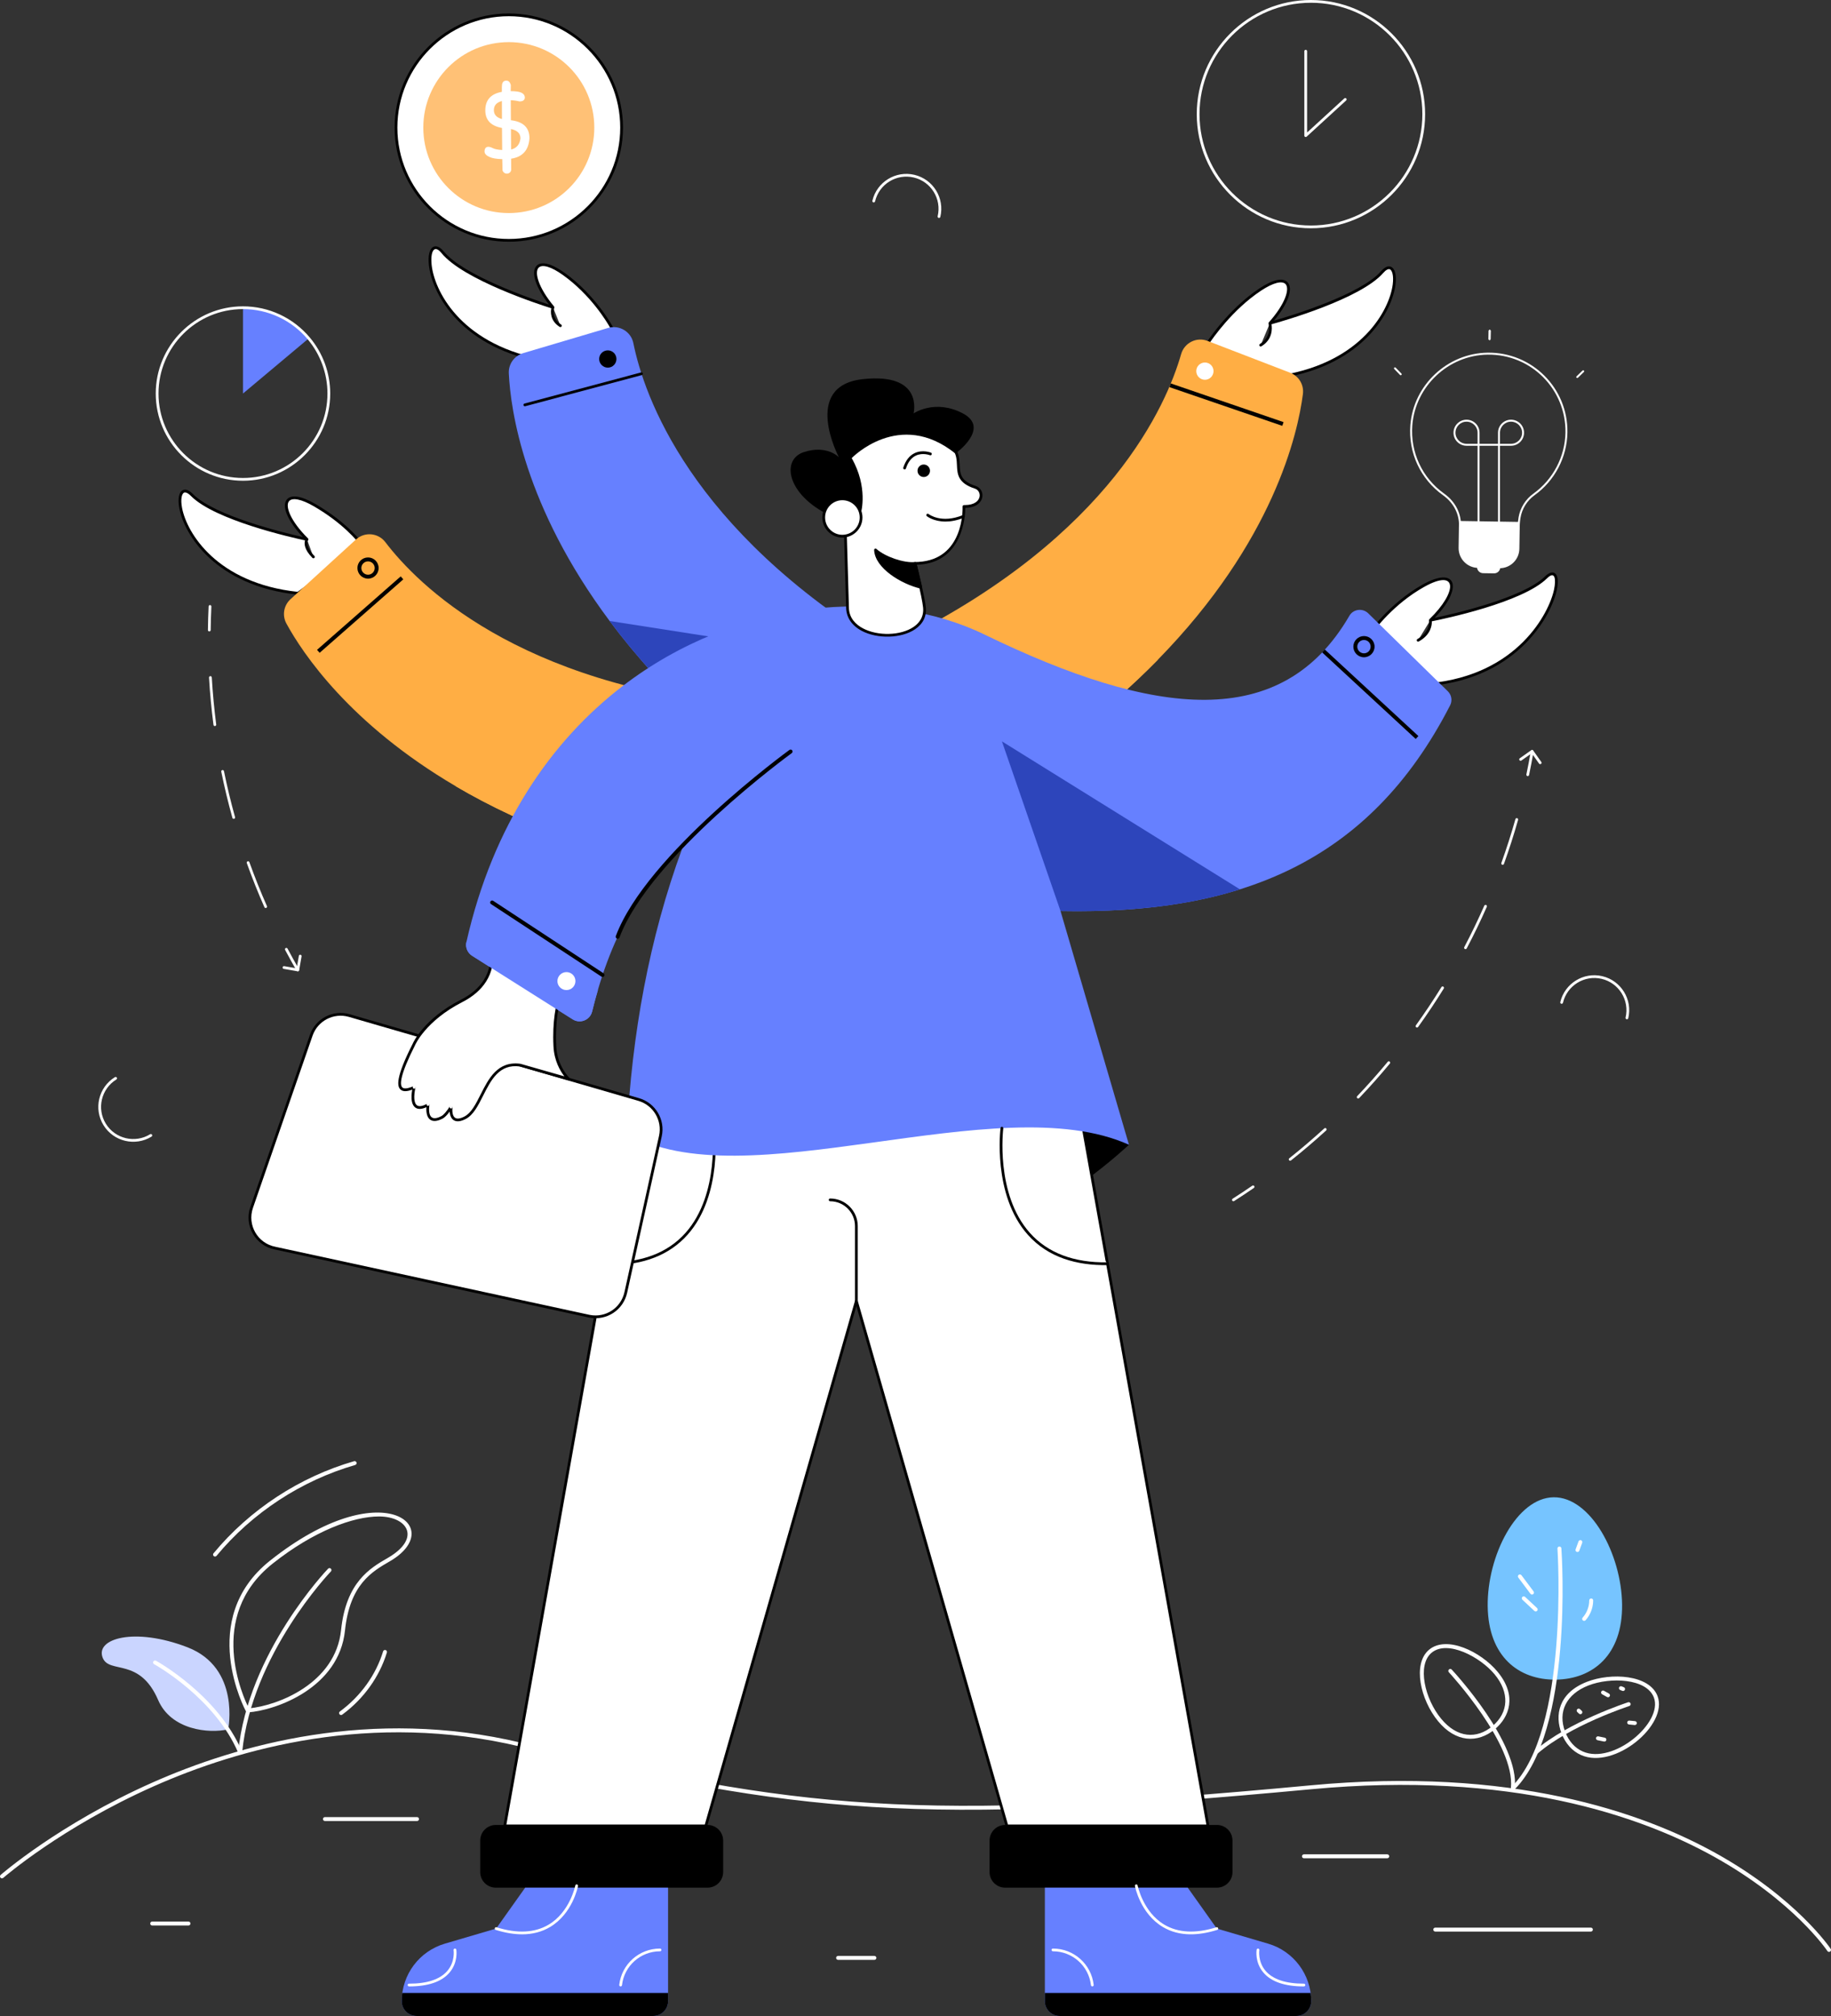<svg width="672" height="740" viewBox="0 0 672 740" fill="none" xmlns="http://www.w3.org/2000/svg">
<rect x="0" y="0" width="672" height="740" fill="#333333" stroke="none"/>
<g clip-path="url(#clip0_642_1704)">
<path d="M671.277 716.475C671.043 716.475 670.812 716.361 670.675 716.15C670.554 715.969 658.334 697.806 629.003 681.495C601.918 666.437 554.293 649.923 481.196 656.772C335.576 670.416 293.675 665.676 191.057 641.139C136.292 628.043 87.605 641.828 56.401 655.695C22.558 670.736 1.406 689.117 1.198 689.301C0.897 689.563 0.442 689.534 0.177 689.234C-0.084 688.935 -0.055 688.479 0.244 688.216C0.456 688.03 21.74 669.524 55.771 654.394C87.186 640.424 136.218 626.541 191.395 639.733C293.825 664.226 335.66 668.957 481.061 655.334C554.589 648.443 602.524 665.098 629.795 680.282C659.397 696.765 671.759 715.169 671.88 715.353C672.1 715.685 672.009 716.134 671.675 716.353C671.552 716.434 671.413 716.471 671.277 716.471V716.475Z" fill="white"/>
<path d="M560.595 284.867C560.321 284.811 560.146 284.542 560.202 284.268C560.782 281.496 561.326 278.638 561.819 275.772C561.934 275.111 562.929 275.285 562.815 275.944C562.321 278.82 561.776 281.69 561.192 284.475C561.132 284.754 560.86 284.922 560.593 284.866L560.595 284.867Z" fill="white"/>
<path d="M473.111 425.877C472.935 425.658 472.973 425.34 473.191 425.166C477.572 421.68 481.894 417.99 486.038 414.199C486.242 414.011 486.564 414.023 486.752 414.23C486.941 414.436 486.928 414.756 486.721 414.944C482.561 418.75 478.221 422.456 473.821 425.956C473.601 426.132 473.283 426.092 473.112 425.875L473.111 425.877ZM498.116 403.088C497.915 402.896 497.906 402.575 498.097 402.374C501.962 398.318 505.736 394.069 509.318 389.748C509.497 389.533 509.816 389.503 510.031 389.681C510.246 389.86 510.275 390.178 510.098 390.393C506.501 394.733 502.71 398.998 498.832 403.071C498.636 403.276 498.316 403.279 498.116 403.088ZM519.758 377.083C519.531 376.92 519.479 376.605 519.643 376.378C522.915 371.824 526.07 367.097 529.021 362.328C529.167 362.089 529.482 362.018 529.716 362.165C529.955 362.311 530.028 362.622 529.881 362.86C526.919 367.649 523.752 372.396 520.464 376.968C520.3 377.195 519.984 377.245 519.758 377.083ZM537.615 348.346C537.369 348.215 537.274 347.91 537.403 347.662C540.018 342.699 542.49 337.581 544.75 332.451C544.864 332.196 545.16 332.079 545.416 332.193C545.673 332.305 545.788 332.604 545.676 332.859C543.406 338.011 540.925 343.15 538.299 348.134C538.169 348.38 537.863 348.476 537.615 348.346ZM551.324 317.41C551.06 317.315 550.924 317.026 551.019 316.763C552.916 311.492 554.651 306.079 556.178 300.676C556.254 300.407 556.524 300.251 556.803 300.326C557.071 300.402 557.228 300.681 557.15 300.951C555.615 306.377 553.873 311.812 551.969 317.105C551.876 317.367 551.587 317.505 551.324 317.41Z" fill="white"/>
<path d="M452.248 440.706C452.097 440.47 452.166 440.159 452.401 440.007C454.811 438.471 457.237 436.863 459.61 435.228C459.841 435.07 460.158 435.129 460.313 435.357C460.471 435.588 460.412 435.903 460.184 436.061C457.801 437.703 455.366 439.317 452.945 440.861C452.706 441.012 452.395 440.94 452.247 440.706H452.248Z" fill="white"/>
<path d="M108.842 356.279C107.408 353.789 105.997 351.233 104.644 348.685C104.515 348.438 104.608 348.132 104.854 348.001C105.1 347.871 105.405 347.963 105.539 348.211C106.885 350.751 108.293 353.297 109.72 355.777C110.051 356.356 109.18 356.861 108.842 356.281V356.279Z" fill="white"/>
<path d="M97.041 333C94.7 327.698 92.526 322.251 90.579 316.813C90.484 316.55 90.622 316.26 90.884 316.168C91.144 316.073 91.435 316.211 91.529 316.474C93.469 321.89 95.633 327.312 97.965 332.592C98.079 332.847 97.962 333.146 97.707 333.258C97.451 333.372 97.151 333.253 97.039 333H97.041ZM85.291 300.206C83.739 294.644 82.363 288.942 81.208 283.263C81.151 282.99 81.329 282.723 81.603 282.668C81.881 282.611 82.143 282.79 82.198 283.062C83.35 288.719 84.718 294.396 86.264 299.934C86.338 300.203 86.181 300.481 85.913 300.557C85.647 300.631 85.365 300.478 85.291 300.206ZM78.349 266.073C77.606 260.358 77.056 254.52 76.716 248.724C76.7 248.446 76.912 248.206 77.191 248.191C77.466 248.17 77.709 248.387 77.726 248.666C78.067 254.44 78.612 260.253 79.351 265.944C79.387 266.221 79.191 266.474 78.915 266.51C78.647 266.548 78.385 266.355 78.349 266.075V266.073Z" fill="white"/>
<path d="M76.817 231.777H76.812C76.533 231.773 76.308 231.544 76.313 231.265C76.346 228.386 76.432 225.466 76.566 222.585C76.578 222.315 76.802 222.103 77.07 222.103C77.077 222.103 77.086 222.103 77.094 222.103C77.371 222.117 77.588 222.353 77.575 222.632C77.44 225.5 77.356 228.409 77.322 231.276C77.318 231.553 77.093 231.775 76.817 231.775V231.777Z" fill="white"/>
<path d="M113.311 124.208L89.178 144.453V112.95C98.86 112.95 107.527 117.331 113.311 124.208Z" fill="#6680FF"/>
<path d="M112.676 197.991C101.446 186.848 102.947 178.154 115.435 185.399C127.923 192.646 133.118 200.371 133.118 200.371L109.348 217.772C63.608 212.941 61.045 172.15 70.422 181.684C79.8 191.218 112.674 197.991 112.674 197.991C112.674 197.991 110.93 200.301 115.02 204.428" fill="white"/>
<path d="M109.348 218.278C109.329 218.278 109.314 218.278 109.295 218.274C79.081 215.084 67.649 196.202 65.826 186.662C65.166 183.205 65.62 180.698 67.042 179.951C67.761 179.576 68.992 179.507 70.784 181.328C78.757 189.431 104.386 195.618 111.137 197.136C105.673 191.335 103.305 185.924 105.227 183.417C106.753 181.426 110.565 181.99 115.688 184.962C128.133 192.185 133.321 199.771 133.536 200.089C133.689 200.315 133.634 200.619 133.416 200.779L109.646 218.178C109.558 218.241 109.455 218.276 109.347 218.276L109.348 218.278ZM67.918 180.753C67.768 180.753 67.632 180.784 67.512 180.847C66.739 181.254 66.192 183.186 66.82 186.473C68.591 195.737 79.73 214.06 109.207 217.249L132.414 200.261C131.173 198.606 125.825 192.013 115.182 185.836C110.62 183.19 107.198 182.512 106.031 184.031C104.628 185.862 106.605 191.252 113.032 197.632C113.125 197.723 113.175 197.842 113.182 197.962C113.182 197.962 113.178 197.965 113.182 197.967V197.99V197.993V197.996C113.182 198.101 113.147 198.208 113.08 198.296C113.044 198.349 111.736 200.392 115.383 204.071C115.579 204.269 115.578 204.589 115.38 204.786C115.182 204.982 114.865 204.98 114.664 204.782C111.54 201.631 111.627 199.401 111.954 198.354C107.25 197.346 78.841 190.961 70.063 182.037C69.238 181.198 68.484 180.751 67.918 180.751V180.753Z" fill="black"/>
<path d="M274.407 259.349L231.026 315.194C224.3 313.294 217.898 311.258 211.808 309.105C194.492 302.987 179.743 295.948 167.253 288.6C128.312 265.705 111.07 239.779 105.129 228.91C103.496 225.939 104.105 222.243 106.615 219.956L130.644 198.024C133.838 195.129 138.812 195.573 141.427 199.005C153.13 214.388 189.723 251.523 274.407 259.348V259.349Z" fill="#FFAE44"/>
<path d="M223.749 265.6L211.808 309.105C194.492 302.987 179.743 295.948 167.253 288.6L223.749 265.6Z" fill="#FFAE44"/>
<path d="M89.178 176.464C71.524 176.464 57.161 162.105 57.161 144.455C57.161 126.805 71.524 112.446 89.178 112.446C98.647 112.446 107.584 116.615 113.698 123.885C118.533 129.631 121.194 136.936 121.194 144.455C121.194 162.105 106.832 176.464 89.18 176.464H89.178ZM89.178 113.456C72.082 113.456 58.172 127.361 58.172 144.453C58.172 161.545 72.082 175.452 89.178 175.452C106.274 175.452 120.182 161.547 120.182 144.453C120.182 137.172 117.604 130.097 112.924 124.533C107.002 117.493 98.347 113.456 89.178 113.456Z" fill="white"/>
<path d="M202.948 112.809C192.824 100.654 195.142 92.14 206.887 100.535C218.633 108.93 224.646 120.531 224.646 120.531L197.764 132.186C152.686 123.05 153.996 82.2 162.429 92.577C170.861 102.955 202.947 112.809 202.947 112.809C202.947 112.809 201.487 116.877 205.673 119.56" fill="white"/>
<path d="M197.664 132.68C167.889 126.645 158.294 106.767 157.382 97.098C156.717 90.049 160.039 88.834 162.821 92.257C169.99 101.079 194.92 109.663 201.496 111.812C196.604 105.521 194.76 99.91 196.912 97.594C198.616 95.756 202.361 96.678 207.178 100.122C218.888 108.491 225.031 120.179 225.091 120.296C225.227 120.558 225.11 120.876 224.845 120.993L197.963 132.649C197.864 132.692 197.759 132.701 197.662 132.68H197.664ZM158.389 97.004C159.275 106.397 168.636 125.704 197.709 131.658L223.935 120.288C222.661 118.03 216.762 108.216 206.592 100.946C202.301 97.878 198.955 96.882 197.654 98.284C196.082 99.976 197.54 105.527 203.336 112.485C203.456 112.63 203.482 112.819 203.422 112.984C203.346 113.205 202.205 116.736 205.947 119.135C206.183 119.285 206.252 119.598 206.1 119.834C205.947 120.069 205.635 120.135 205.401 119.987C201.826 117.696 202.083 114.404 202.339 113.151C198.223 111.857 170.018 102.721 162.036 92.897C159.21 89.419 157.972 92.595 158.389 97.005V97.004Z" fill="black"/>
<path d="M325.794 238.265L262.392 269.594C261.619 268.911 260.862 268.228 260.105 267.544C245.15 254.002 233.238 240.669 223.749 227.944C192.323 185.864 187.393 150.511 186.739 137.043C186.575 133.658 188.744 130.598 191.982 129.634L223.184 120.384C227.314 119.166 231.605 121.735 232.452 125.967C236.283 144.914 253.006 194.284 325.794 238.265Z" fill="#6680FF"/>
<path d="M466.055 118.668C476.601 106.878 474.586 98.287 462.552 106.264C450.518 114.241 442.729 126.788 442.729 126.788L470.554 138.217C515.927 130.674 516.057 89.803 507.263 99.878C498.469 109.952 466.057 118.668 466.057 118.668C466.057 118.668 467.551 123.766 462.686 126.685" fill="white"/>
<path d="M470.362 138.683L442.537 127.254C442.244 127.134 442.137 126.783 442.297 126.519C442.376 126.394 450.284 113.786 462.271 105.841C467.21 102.569 470.98 101.779 472.622 103.676C474.691 106.066 472.649 111.607 467.539 117.722C474.188 115.805 499.405 108.104 506.879 99.542C508.563 97.616 509.799 97.613 510.534 97.945C511.997 98.604 512.601 101.082 512.147 104.572C510.893 114.203 500.605 133.73 470.635 138.712C470.537 138.728 470.444 138.716 470.36 138.681L470.362 138.683ZM443.483 126.55L470.613 137.692C499.889 132.77 509.928 113.8 511.145 104.442C511.577 101.124 510.916 99.225 510.119 98.867C509.525 98.599 508.621 99.088 507.644 100.208C499.319 109.745 470.797 117.885 466.649 119.03C466.891 120.458 467.165 124.585 462.944 127.117C462.71 127.259 462.395 127.184 462.252 126.943C462.108 126.703 462.185 126.392 462.426 126.249C466.847 123.597 465.65 119.085 465.575 118.815C465.525 118.651 465.559 118.467 465.681 118.331C471.718 111.582 473.37 106.085 471.861 104.338C470.606 102.889 467.231 103.769 462.833 106.684C452.381 113.611 445.077 124.139 443.485 126.55H443.483Z" fill="black"/>
<path d="M478.185 144.632C476.33 159.124 467.432 198.769 424.912 242.2C414.837 252.493 403.313 262.459 392.254 270.754L331.541 234.494C407.58 196.439 428.179 148.552 433.496 129.963C434.684 125.821 439.17 123.578 443.179 125.137L473.55 136.838C476.713 138.056 478.614 141.278 478.183 144.634L478.185 144.632Z" fill="#FFAE44"/>
<path d="M424.912 242.199C416.12 251.182 405.902 260.313 394.006 269.401L348.976 230.35L424.912 242.199Z" fill="#FFAE44"/>
<path d="M291.947 238.591C286.363 244.308 272.507 256.84 260.106 267.546C245.152 254.004 233.24 240.67 223.75 227.946L291.949 238.591H291.947Z" fill="#2D45BB"/>
<path d="M414.336 420.198C414.336 420.198 386.893 446.137 367.195 448.225C347.496 450.314 306.308 394.812 306.308 394.812C349.109 389.934 386.868 394.96 414.336 420.198Z" fill="black"/>
<path d="M443.344 670.228H369.546L314.299 477.558L300.977 524.034L280.645 594.919L259.051 670.228H185.253L194.017 620.962L210.562 527.968L222.68 459.845L230.507 415.865C256.111 399.383 284.195 397.838 314.299 408.411C344.403 397.839 371.433 394.647 397.037 411.129L407.047 467.136L420.473 542.269L434.865 622.791L443.346 670.23L443.344 670.228Z" fill="white"/>
<path d="M443.344 670.734H369.548C369.322 670.734 369.124 670.585 369.061 670.368L314.299 479.393L259.537 670.368C259.473 670.585 259.275 670.734 259.05 670.734H185.253C184.942 670.734 184.701 670.456 184.756 670.141L230.007 415.777C230.033 415.639 230.112 415.517 230.231 415.439C254.922 399.547 283.201 397 314.297 407.874C339.497 399.041 369.047 392.506 397.306 410.697C397.424 410.772 397.505 410.894 397.529 411.032L443.838 670.139C443.891 670.454 443.652 670.733 443.34 670.733L443.344 670.734ZM369.928 669.722H442.74L396.576 411.428C368.677 393.582 339.419 400.123 314.466 408.886C314.355 408.924 314.24 408.924 314.13 408.886C283.361 398.08 255.38 400.531 230.965 416.169L185.857 669.722H258.669L313.811 477.419C313.939 476.985 314.658 476.985 314.786 477.419L369.928 669.722Z" fill="black"/>
<path d="M261.845 414.106C261.845 414.106 268.484 464.553 223.102 463.872L261.845 414.106Z" fill="white"/>
<path d="M224.004 464.384C223.702 464.384 223.399 464.383 223.095 464.378C222.816 464.374 222.592 464.143 222.597 463.865C222.601 463.588 222.826 463.367 223.102 463.367H223.108C235.468 463.545 245.036 459.915 251.588 452.558C264.341 438.238 261.375 414.412 261.344 414.173C261.308 413.896 261.502 413.643 261.778 413.605C262.067 413.569 262.311 413.765 262.344 414.04C262.377 414.285 265.399 438.569 252.343 453.229C245.749 460.633 236.216 464.384 224.002 464.384H224.004Z" fill="black"/>
<path d="M259.678 669.877H181.974C178.811 669.877 176.247 672.441 176.247 675.603V687.174C176.247 690.336 178.811 692.9 181.974 692.9H259.678C262.841 692.9 265.405 690.336 265.405 687.174V675.603C265.405 672.441 262.841 669.877 259.678 669.877Z" fill="black"/>
<path d="M524.96 227.65C536.34 216.66 534.956 207.945 522.371 215.022C509.787 222.098 502.554 232.981 502.554 232.981L524.642 251.282C570.443 247.071 576.934 202.509 567.427 211.915C557.92 221.32 524.958 227.65 524.958 227.65C524.958 227.65 525.699 232.119 520.459 235.019" fill="white"/>
<path d="M524.322 251.672L502.234 233.372C502.034 233.207 501.993 232.918 502.135 232.702C502.209 232.592 509.58 221.637 522.125 214.583C534.677 207.525 537.147 215.83 526.511 226.819C533.283 225.392 558.996 219.551 567.076 211.557C569.926 208.738 572.715 209.947 571.36 216.548C569.558 225.321 557.665 248.755 524.692 251.786C524.556 251.798 524.423 251.755 524.322 251.672ZM503.235 232.89L524.805 250.76C557.008 247.706 568.613 224.895 570.367 216.345C571.131 212.619 570.745 209.348 567.785 212.277C558.77 221.198 529.635 227.24 525.502 228.061C525.547 229.367 525.222 232.964 520.707 235.463C520.464 235.599 520.156 235.511 520.018 235.265C519.884 235.021 519.972 234.713 520.216 234.578C525.019 231.919 524.497 227.968 524.463 227.738C524.435 227.579 524.483 227.409 524.609 227.288C534.925 217.328 535.178 208.401 522.619 215.466C511.594 221.666 504.633 230.93 503.235 232.892V232.89Z" fill="black"/>
<path d="M532.215 258.904C502.378 317.035 454.3 335.688 389.226 334.408L414.34 420.201C366.207 398.538 272.433 441.271 230.063 415.866C231.934 379.532 238.23 344.535 250.408 311.349C237.175 322.797 224.566 341.312 217.333 371.246C216.576 374.409 212.953 375.923 210.19 374.172L173.269 350.844C171.591 349.776 170.715 347.755 171.175 345.811C176.03 324.311 183.812 305.883 193.615 290.323C203.492 274.628 215.433 261.874 228.531 251.822C270.784 219.424 325.095 215.325 361.229 232.875C423.917 263.344 470.448 268.704 495.235 226.044C496.675 223.535 500.121 223.134 502.17 225.139L531.353 253.722C532.749 255.073 533.105 257.181 532.214 258.904H532.215Z" fill="#6680FF"/>
<path d="M228.135 46.839C228.135 69.696 209.601 88.225 186.739 88.225C163.876 88.225 145.338 69.696 145.338 46.839C145.338 23.981 163.871 5.447 186.739 5.447C209.606 5.447 228.135 23.976 228.135 46.839Z" fill="white"/>
<path d="M186.737 88.731C163.63 88.731 144.832 69.939 144.832 46.839C144.832 23.738 163.63 4.941 186.737 4.941C209.844 4.941 228.639 23.735 228.639 46.839C228.639 69.942 209.842 88.731 186.737 88.731ZM186.737 5.953C164.188 5.953 145.84 24.294 145.84 46.839C145.84 69.383 164.186 87.721 186.737 87.721C209.288 87.721 227.629 69.381 227.629 46.839C227.629 24.296 209.284 5.953 186.737 5.953Z" fill="black"/>
<path d="M218.115 46.839C218.115 64.163 204.067 78.209 186.737 78.209C169.407 78.209 155.356 64.165 155.356 46.839C155.356 29.512 169.403 15.464 186.737 15.464C204.071 15.464 218.115 29.509 218.115 46.839Z" fill="#FFC176"/>
<path d="M187.438 33.457C189.255 33.46 190.562 33.646 191.362 34.018C192.207 34.436 192.627 35.055 192.626 35.878V35.912C192.521 36.792 191.861 37.231 190.644 37.229C189.624 36.972 188.56 36.826 187.448 36.79L187.506 44.137C192.056 44.653 194.328 46.863 194.321 50.764C194.013 55.14 191.768 57.637 187.587 58.255L187.617 62.215C187.613 63.834 185.203 64.471 184.437 62.592C184.403 62.129 184.37 60.733 184.339 58.407C182.232 58.369 180.668 58.105 179.65 57.618C178.435 57.073 177.827 56.4 177.829 55.602C177.833 53.752 179.167 53.497 180.819 54.356C181.513 54.739 182.676 54.972 184.308 55.056C184.289 52.833 184.265 50.136 184.234 46.964C180.148 46.228 178.106 44.073 178.113 40.495C178.118 36.709 180.143 34.45 184.186 33.715L184.189 32.013C184.189 30.707 184.444 29.581 185.861 29.584C187.131 29.586 187.394 31.054 187.474 31.202C187.45 32.603 187.432 33.608 187.436 33.46L187.438 33.457ZM181.26 40.428C181.256 42.072 182.246 43.163 184.227 43.698C184.217 41.66 184.208 39.454 184.201 37.081C182.243 37.587 181.263 38.704 181.26 40.428ZM187.52 47.367L187.579 54.886C189.582 54.402 190.727 53.067 191.008 50.879C190.951 50.728 191.431 48.15 187.522 47.367H187.52Z" fill="white"/>
<path d="M481.129 83.79C458.023 83.79 439.225 64.996 439.225 41.896C439.225 18.796 458.023 0 481.129 0C504.234 0 523.034 18.794 523.034 41.894C523.034 64.994 504.237 83.789 481.129 83.789V83.79ZM481.129 1.012C458.579 1.012 440.235 19.352 440.235 41.896C440.235 64.44 458.579 82.78 481.129 82.78C503.678 82.78 522.024 64.44 522.024 41.896C522.024 19.352 503.678 1.01 481.129 1.01V1.012Z" fill="white"/>
<path d="M478.707 49.793V18.794C478.707 18.515 478.932 18.288 479.211 18.288C479.49 18.288 479.715 18.514 479.715 18.794V48.644L493.377 36.122C493.582 35.933 493.902 35.947 494.092 36.153C494.281 36.36 494.267 36.678 494.061 36.867L479.552 50.165C479.232 50.459 478.705 50.234 478.705 49.792L478.707 49.793Z" fill="white"/>
<path d="M542.074 208.088C542.055 209.344 543.056 210.379 544.313 210.399L548.324 210.461C549.58 210.48 550.615 209.479 550.635 208.222L542.074 208.088Z" fill="white"/>
<path d="M550.265 208.577L542.457 208.455C538.471 208.393 535.271 205.095 535.324 201.104L535.457 192.097C535.285 188.051 533.162 184.322 529.63 181.801C521.321 175.869 516.832 166.235 517.622 156.03C518.758 141.364 531.184 129.691 545.914 129.455C562.27 129.211 575.513 142.455 575.26 158.761C575.118 167.858 570.611 176.461 563.201 181.773C560.467 183.733 558.586 186.757 558.04 190.073C557.91 190.865 557.82 191.667 557.775 192.46L557.626 201.452C557.565 205.414 554.312 208.63 550.265 208.575V208.577ZM518.342 156.085C517.572 166.035 521.95 175.428 530.05 181.212C533.765 183.864 535.997 187.796 536.174 192.002C536.181 192.149 536.066 201.259 536.045 201.113C535.997 204.706 538.879 207.675 542.468 207.73L550.276 207.852C553.949 207.909 556.848 204.968 556.903 201.44L557.052 192.433C557.101 191.6 557.192 190.77 557.326 189.955C557.904 186.452 559.893 183.255 562.781 181.186C570.004 176.006 574.4 167.62 574.539 158.751C574.785 142.934 561.96 129.929 545.927 130.178C531.567 130.407 519.452 141.787 518.343 156.085H518.342Z" fill="white"/>
<path d="M535.77 191.238C535.791 191.526 535.803 191.815 535.817 192.102C535.815 192.25 535.682 201.258 535.684 201.11C535.681 201.321 535.686 201.524 535.708 201.727C535.966 205.242 538.875 208.036 542.462 208.093L550.27 208.215C553.866 208.272 556.861 205.569 557.23 202.065C557.25 201.862 557.261 201.659 557.264 201.447C557.266 201.299 557.416 192.292 557.414 192.44C557.435 192.152 557.457 191.865 557.486 191.577L535.77 191.237V191.238Z" fill="white"/>
<path d="M546.688 124.829H546.683C546.483 124.826 546.325 124.662 546.327 124.463L546.375 121.431C546.378 121.233 546.539 121.074 546.736 121.074H546.742C546.941 121.078 547.1 121.241 547.098 121.441L547.05 124.473C547.046 124.671 546.886 124.829 546.688 124.829Z" fill="white"/>
<path d="M578.615 138.643C578.478 138.5 578.479 138.272 578.624 138.132L580.801 136.022C580.946 135.883 581.175 135.888 581.313 136.031C581.45 136.174 581.449 136.403 581.304 136.542L579.126 138.652C578.98 138.793 578.751 138.784 578.615 138.643Z" fill="white"/>
<path d="M513.822 137.63L511.711 135.453C511.574 135.31 511.575 135.081 511.72 134.942C511.864 134.802 512.092 134.807 512.231 134.95L514.341 137.127C514.479 137.27 514.477 137.499 514.333 137.638C514.186 137.779 513.958 137.771 513.822 137.63Z" fill="white"/>
<path d="M546.688 124.829H546.683C546.483 124.826 546.325 124.662 546.327 124.463L546.375 121.431C546.378 121.233 546.539 121.074 546.736 121.074H546.742C546.941 121.078 547.1 121.241 547.098 121.441L547.05 124.473C547.046 124.671 546.886 124.829 546.688 124.829Z" fill="white"/>
<path d="M542.648 163.624H538.231C535.596 163.624 533.453 161.482 533.453 158.847C533.453 156.212 535.596 154.059 538.231 154.059C540.867 154.059 543.01 156.202 543.01 158.837V163.263C543.01 163.463 542.848 163.624 542.648 163.624ZM538.231 154.782C535.996 154.782 534.176 156.601 534.176 158.837C534.176 161.072 535.996 162.903 538.231 162.903H542.287V158.837C542.287 156.601 540.467 154.782 538.231 154.782Z" fill="white"/>
<path d="M542.648 192.175C542.449 192.175 542.287 192.013 542.287 191.813V163.263C542.287 163.063 542.449 162.902 542.648 162.902H550.15C550.35 162.902 550.511 163.063 550.511 163.263C550.511 163.463 550.35 163.624 550.15 163.624H543.01V191.813C543.01 192.013 542.848 192.175 542.648 192.175Z" fill="white"/>
<path d="M554.567 163.624H550.15C549.95 163.624 549.788 163.463 549.788 163.263V158.837C549.788 156.202 551.931 154.059 554.567 154.059C557.202 154.059 559.343 156.202 559.343 158.837C559.343 161.471 557.2 163.624 554.567 163.624ZM550.511 162.902H554.567C556.803 162.902 558.622 161.083 558.622 158.847C558.622 156.612 556.804 154.78 554.567 154.78C552.329 154.78 550.511 156.599 550.511 158.835V162.902Z" fill="white"/>
<path d="M550.148 192.175C549.948 192.175 549.787 192.013 549.787 191.813V163.263C549.787 163.063 549.948 162.902 550.148 162.902C550.348 162.902 550.51 163.063 550.51 163.263V191.813C550.51 192.013 550.348 192.175 550.148 192.175Z" fill="white"/>
<path d="M353.787 185.902C353.787 185.902 354.591 205.854 336.977 206.777C336.6 206.794 336.225 206.811 335.848 206.811C335.848 206.811 338.853 218.823 339.285 222.917C340.726 236.575 311.052 236.65 311.052 222.917L310.214 193.904L310.675 193.751C307.615 185.22 309.888 174.619 311.462 168.858C313.514 161.301 323.261 153.915 341.354 159.558C359.755 165.302 344.945 174.688 357.925 178.86C361.346 179.954 361.158 186.074 353.787 185.903V185.902Z" fill="white"/>
<path d="M316.22 231.532C312.562 229.588 310.546 226.528 310.546 222.917L309.708 193.918C309.701 193.703 309.83 193.51 310.03 193.433C307.914 187.082 308.229 178.774 310.973 168.723C312.001 164.943 314.66 161.712 318.462 159.627C322.566 157.377 329.892 155.453 341.504 159.074C351.844 162.303 352.045 166.767 352.223 170.708C352.365 173.86 352.488 176.583 358.077 178.378C359.795 178.927 360.824 180.641 360.519 182.45C360.201 184.353 358.392 186.347 354.292 186.411C354.254 189.626 353.271 206.431 337.001 207.284C336.829 207.293 336.658 207.3 336.488 207.307C337.111 209.835 339.406 219.269 339.784 222.867C340.137 226.196 338.769 229.004 335.83 230.987C330.83 234.36 322.032 234.626 316.216 231.536L316.22 231.532ZM310.73 194.264L311.557 222.902C311.557 227.042 314.35 229.393 316.693 230.639C322.199 233.565 330.529 233.341 335.268 230.145C337.085 228.918 339.173 226.676 338.783 222.971C338.359 218.959 335.388 207.054 335.357 206.935C335.28 206.615 335.517 206.307 335.848 206.307C336.216 206.307 336.584 206.29 336.955 206.272C353.854 205.386 353.312 186.717 353.281 185.922C353.276 185.783 353.328 185.647 353.426 185.547C353.524 185.447 353.725 185.392 353.798 185.396C353.897 185.398 353.996 185.399 354.09 185.399C357.703 185.399 359.268 183.804 359.523 182.281C359.743 180.971 359.005 179.736 357.769 179.34C351.508 177.328 351.358 173.984 351.212 170.752C351.042 166.968 350.864 163.056 341.201 160.04C329.932 156.525 322.881 158.358 318.948 160.515C315.386 162.468 312.901 165.478 311.947 168.99C309.188 179.097 308.919 187.37 311.147 193.581C311.193 193.708 311.186 193.849 311.126 193.973C311.068 194.095 310.961 194.188 310.832 194.231L310.727 194.265L310.73 194.264Z" fill="black"/>
<path d="M350.648 166.485C350.648 166.485 363.673 157.207 353.407 151.762C343.141 146.317 335.285 151.762 335.285 151.762C335.285 151.762 339.213 136.678 316.628 139.177C294.042 141.676 307.878 167.827 307.878 167.827C307.878 167.827 303.504 163.185 295.023 165.953C286.542 168.72 288.863 181.572 304.308 189.068L316.027 188.065C316.027 188.065 318.664 178.822 312.582 168.162C312.582 168.162 330.076 149.955 350.648 166.483V166.485Z" fill="black"/>
<path d="M316.027 189.948C316.027 193.732 312.942 196.816 309.157 196.816C305.372 196.816 302.313 193.732 302.313 189.948C302.313 186.163 305.372 183.105 309.157 183.105C312.942 183.105 316.027 186.163 316.027 189.948Z" fill="white"/>
<path d="M309.157 197.322C305.103 197.322 301.807 194.014 301.807 189.948C301.807 185.881 305.103 182.599 309.157 182.599C313.211 182.599 316.531 185.895 316.531 189.948C316.531 194 313.223 197.322 309.157 197.322ZM309.157 183.611C305.661 183.611 302.817 186.454 302.817 189.948C302.817 193.441 305.661 196.312 309.157 196.312C312.653 196.312 315.521 193.457 315.521 189.948C315.521 186.439 312.665 183.611 309.157 183.611Z" fill="black"/>
<path d="M341.322 172.799C341.322 174.067 340.294 175.094 339.025 175.094C337.757 175.094 336.738 174.067 336.738 172.799C336.738 171.53 337.765 170.511 339.025 170.511C340.285 170.511 341.322 171.539 341.322 172.799Z" fill="black"/>
<path d="M341.475 166.619C341.475 166.619 334.579 163.867 331.997 171.809L341.475 166.619Z" fill="white"/>
<path d="M331.999 172.315C331.947 172.315 331.894 172.306 331.842 172.291C331.577 172.205 331.431 171.919 331.517 171.654C332.376 169.011 333.792 167.211 335.727 166.306C338.6 164.958 341.54 166.101 341.664 166.151C341.922 166.254 342.05 166.548 341.946 166.806C341.845 167.064 341.554 167.194 341.291 167.09C341.263 167.08 338.621 166.061 336.147 167.226C334.483 168.011 333.249 169.606 332.481 171.967C332.412 172.181 332.212 172.317 332.001 172.317L331.999 172.315Z" fill="black"/>
<path d="M335.848 206.811C331.715 207.243 324.704 204.889 321.327 201.879C321.581 208.031 330.742 213.858 337.903 215.541L335.848 206.811Z" fill="black"/>
<path d="M337.786 216.034C330.851 214.404 321.098 208.587 320.821 201.9C320.812 201.696 320.926 201.509 321.11 201.421C321.294 201.335 321.511 201.366 321.661 201.5C324.905 204.39 331.777 206.728 335.794 206.307C336.049 206.281 336.28 206.446 336.338 206.694L338.392 215.424C338.476 215.789 338.147 216.118 337.784 216.032L337.786 216.034ZM322.008 203.071C323.234 208.071 330.5 213.027 337.22 214.848L335.455 207.35C331.47 207.58 325.58 205.665 322.008 203.071Z" fill="black"/>
<path d="M346.991 191.45C342.711 191.45 340.299 189.579 340.156 189.466C339.939 189.292 339.903 188.975 340.077 188.757C340.249 188.538 340.567 188.502 340.786 188.674C340.975 188.822 345.492 192.29 353.386 189.087C353.644 188.984 353.94 189.106 354.045 189.366C354.15 189.624 354.026 189.92 353.768 190.025C351.164 191.082 348.893 191.452 346.991 191.452V191.45Z" fill="black"/>
<path d="M234.366 403.582L128.154 372.767C122.329 371.103 116.218 374.282 114.237 380.005L92.359 443.219C90.089 449.779 94.156 456.83 100.973 458.148L216.366 483.153C222.437 484.328 228.34 480.454 229.675 474.417L242.373 417.014C243.676 411.125 240.168 405.239 234.368 403.582H234.366Z" fill="white"/>
<path d="M216.268 483.648L100.864 458.642C93.757 457.267 89.51 449.896 91.879 443.052L113.757 379.839C115.826 373.862 122.214 370.544 128.291 372.28L234.507 403.095C240.552 404.823 244.224 410.984 242.866 417.123L230.168 474.526C228.761 480.88 222.656 484.884 216.268 483.648ZM114.714 380.171L92.836 443.384C90.665 449.655 94.559 456.392 101.067 457.652L216.471 482.659C222.298 483.788 227.892 480.122 229.18 474.307L241.878 416.904C243.12 411.287 239.76 405.647 234.226 404.068C234.226 404.068 234.226 404.068 234.223 404.068L128.011 373.253C122.448 371.662 116.605 374.702 114.712 380.171H114.714Z" fill="black"/>
<path d="M208.665 396.057C208.665 396.057 204.033 391.753 203.642 384.113C203.165 374.789 204.532 369.112 205.814 364.195C205.57 364.054 205.307 363.903 205.062 363.762C195.789 358.582 186.253 355.179 180.186 354.414C179.884 356.085 179.235 358.01 178 359.988C176.382 362.562 173.727 365.193 169.419 367.396C155.703 374.428 151.929 383.327 151.929 383.327C144.265 398.409 145.618 401.949 151.968 399.151C150.644 405.348 152.366 408.027 156.772 405.716C156.87 405.653 156.987 405.597 157.077 405.506C156.507 410.299 158.292 412.202 162.215 410.148C163.184 409.635 164.317 408.28 165.536 406.386C165.233 410.635 167.04 412.214 170.729 410.27C177.702 406.609 178.046 389.221 190.958 390.992L208.665 396.062V396.057Z" fill="white"/>
<path d="M165.026 408.027C164.062 409.346 163.213 410.189 162.453 410.593C158.55 412.638 156.218 411.048 156.49 406.408C154.702 407.224 153.347 407.246 152.381 406.513C151.09 405.534 150.72 403.281 151.295 399.972C149.173 400.763 147.73 400.717 146.894 399.832C145.799 398.676 145.083 395.685 151.478 383.098C151.62 382.759 155.469 373.981 169.188 366.947C172.946 365.026 175.765 362.595 177.573 359.719C178.64 358.01 179.353 356.195 179.688 354.324C179.736 354.059 179.991 353.88 180.249 353.911C186.797 354.737 196.399 358.341 205.308 363.319L206.067 363.756C206.265 363.87 206.36 364.102 206.305 364.323C205.188 368.611 203.658 374.486 204.148 384.088C204.523 391.415 208.966 395.645 209.011 395.687C209.396 396.046 209.04 396.686 208.527 396.542L190.82 391.472C183.22 390.434 180.211 396.423 177.296 402.212C175.473 405.831 173.75 409.251 170.966 410.712C167.329 412.629 165.279 411.266 165.026 408.026V408.027ZM166.04 406.418C165.771 410.192 167.105 411.603 170.493 409.819C172.992 408.508 174.641 405.229 176.39 401.76C179.322 395.938 182.642 389.34 191.027 390.488L207.14 395.096C205.694 393.243 203.411 389.507 203.136 384.141C202.651 374.66 204.103 368.763 205.227 364.443L204.806 364.199C196.356 359.478 186.923 355.892 180.59 354.98C180.201 356.809 179.476 358.582 178.428 360.256C176.523 363.288 173.569 365.842 169.649 367.847C156.282 374.7 152.431 383.439 152.393 383.525C146.749 394.637 146.687 398.146 147.627 399.137C148.229 399.77 149.656 399.615 151.765 398.686C152.147 398.519 152.552 398.857 152.464 399.254C151.758 402.563 151.951 404.916 152.992 405.706C153.908 406.399 155.425 405.849 156.538 405.265C156.643 405.202 156.698 405.167 156.719 405.148C157.055 404.806 157.638 405.086 157.581 405.563C157.086 409.735 158.285 411.629 161.981 409.697C162.807 409.258 163.862 408.05 165.112 406.109C165.393 405.67 166.079 405.897 166.04 406.418Z" fill="black"/>
<path d="M314.299 477.558V450.063C314.299 444.745 309.987 440.434 304.668 440.434" fill="white"/>
<path d="M314.299 478.064C314.02 478.064 313.794 477.839 313.794 477.558V450.063C313.794 445.033 309.701 440.94 304.668 440.94C304.389 440.94 304.163 440.715 304.163 440.434C304.163 440.154 304.389 439.928 304.668 439.928C310.257 439.928 314.805 444.475 314.805 450.063V477.558C314.805 477.837 314.579 478.064 314.3 478.064H314.299Z" fill="black"/>
<path d="M455.076 326.448C434.321 333.072 411.004 334.836 389.224 334.408L367.72 272.134L455.076 326.448Z" fill="#2D45BB"/>
<path d="M226.689 344.575C226.604 344.575 226.52 344.559 226.436 344.528C226.062 344.389 225.871 343.973 226.011 343.599C237.266 313.519 289.214 275.652 289.737 275.271C290.054 275.039 290.512 275.108 290.746 275.433C290.98 275.757 290.906 276.208 290.584 276.442C290.064 276.818 238.466 314.431 227.365 344.105C227.257 344.396 226.98 344.575 226.689 344.575Z" fill="black"/>
<path d="M171.175 345.809C170.715 347.754 171.591 349.774 173.269 350.843L210.19 374.17C212.953 375.922 216.576 374.407 217.333 371.244C217.993 368.513 218.714 365.913 219.463 363.371" fill="#6680FF"/>
<path d="M220.75 358.496L180.22 331.873C179.888 331.654 179.793 331.207 180.014 330.873C180.232 330.539 180.68 330.448 181.014 330.666L221.544 357.289C221.876 357.508 221.971 357.955 221.75 358.289C221.535 358.619 221.088 358.718 220.75 358.496Z" fill="black"/>
<path d="M211.194 360.125C211.194 361.951 209.72 363.424 207.894 363.424C206.067 363.424 204.58 361.951 204.58 360.125C204.58 358.299 206.067 356.826 207.894 356.826C209.72 356.826 211.194 358.299 211.194 360.125Z" fill="white"/>
<path d="M486.215 238.411L485.234 239.472L519.588 271.244L520.57 270.183L486.215 238.411Z" fill="black"/>
<path d="M500.597 241.259C498.445 241.259 496.696 239.509 496.696 237.359C496.696 235.21 498.445 233.475 500.597 233.475C502.748 233.475 504.482 235.218 504.482 237.359C504.482 239.5 502.74 241.259 500.597 241.259ZM500.597 234.919C499.242 234.919 498.14 236.014 498.14 237.359C498.14 238.705 499.242 239.815 500.597 239.815C501.951 239.815 503.037 238.714 503.037 237.359C503.037 236.005 501.943 234.919 500.597 234.919Z" fill="black"/>
<path d="M429.685 140.744L429.217 142.11L470.613 156.312L471.082 154.946L429.685 140.744Z" fill="black"/>
<path d="M445.385 136.225C445.385 137.977 443.96 139.404 442.222 139.404C440.483 139.404 439.044 137.979 439.044 136.225C439.044 134.472 440.469 133.062 442.222 133.062C443.974 133.062 445.385 134.487 445.385 136.225Z" fill="white"/>
<path d="M192.133 148.754C192.061 148.484 192.221 148.207 192.49 148.134L235.306 136.699C235.581 136.625 235.851 136.788 235.925 137.057C235.998 137.327 235.838 137.604 235.569 137.676L192.753 149.112C192.483 149.184 192.206 149.024 192.133 148.754Z" fill="black"/>
<path d="M226.24 131.772C226.24 133.524 224.814 134.95 223.076 134.95C221.337 134.95 219.898 133.525 219.898 131.772C219.898 130.018 221.323 128.609 223.076 128.609C224.828 128.609 226.24 130.033 226.24 131.772Z" fill="black"/>
<path d="M135.077 212.404C132.925 212.404 131.176 210.654 131.176 208.504C131.176 206.355 132.925 204.62 135.077 204.62C137.229 204.62 138.962 206.364 138.962 208.504C138.962 210.645 137.22 212.404 135.077 212.404ZM135.077 206.064C133.722 206.064 132.621 207.159 132.621 208.504C132.621 209.85 133.722 210.96 135.077 210.96C136.432 210.96 137.518 209.859 137.518 208.504C137.518 207.15 136.423 206.064 135.077 206.064Z" fill="black"/>
<path d="M147.065 211.572L116.353 238.538L117.307 239.624L148.02 212.658L147.065 211.572Z" fill="black"/>
<path d="M367.72 414.106C367.72 414.106 361.08 464.553 406.463 463.872L367.72 414.106Z" fill="white"/>
<path d="M377.22 453.229C364.163 438.569 367.186 414.285 367.219 414.04C367.253 413.765 367.496 413.569 367.785 413.605C368.062 413.641 368.257 413.896 368.219 414.173C368.188 414.412 365.227 438.25 377.975 452.562C384.53 459.917 394.13 463.555 406.453 463.367H406.46C406.737 463.367 406.96 463.589 406.964 463.865C406.967 464.143 406.745 464.374 406.466 464.378C395.231 464.548 384.688 461.619 377.216 453.229H377.22Z" fill="black"/>
<path d="M165.468 406.883C165.191 406.845 164.997 406.59 165.035 406.315C165.086 405.926 166.394 396.717 173.059 389.973C173.256 389.774 173.576 389.773 173.775 389.968C173.975 390.164 173.975 390.484 173.779 390.682C167.35 397.189 166.048 406.356 166.036 406.449C165.999 406.728 165.74 406.921 165.468 406.883Z" fill="white"/>
<path d="M157.005 405.919C156.728 405.881 156.533 405.627 156.571 405.351C156.638 404.844 158.358 392.838 167.844 386.273C168.069 386.117 168.388 386.17 168.548 386.4C168.706 386.629 168.649 386.944 168.419 387.104C159.296 393.417 157.588 405.365 157.571 405.486C157.533 405.764 157.275 405.957 157.003 405.919H157.005Z" fill="white"/>
<path d="M151.929 399.621C151.651 399.583 151.457 399.328 151.495 399.053C151.546 398.664 152.855 389.455 159.52 382.711C159.718 382.511 160.038 382.511 160.236 382.706C160.435 382.902 160.435 383.222 160.239 383.42C153.81 389.927 152.509 399.094 152.497 399.187C152.459 399.466 152.201 399.659 151.929 399.621Z" fill="white"/>
<path d="M564.85 280.284L562.172 276.483L558.369 279.162C558.144 279.322 557.827 279.269 557.665 279.04C557.505 278.811 557.56 278.496 557.787 278.336L562.001 275.366C562.225 275.206 562.542 275.258 562.705 275.488L565.676 279.703C565.836 279.932 565.781 280.247 565.556 280.407C565.327 280.567 565.012 280.513 564.85 280.284Z" fill="white"/>
<path d="M109.218 356.525L104.138 355.646C103.863 355.598 103.678 355.336 103.727 355.061C103.773 354.785 104.028 354.599 104.31 354.649L108.892 355.443L109.686 350.862C109.732 350.588 109.987 350.402 110.269 350.45C110.545 350.498 110.729 350.76 110.681 351.035L109.801 356.116C109.755 356.389 109.495 356.575 109.218 356.527V356.525Z" fill="white"/>
<path d="M147.453 734.581C147.453 737.565 149.873 740 152.874 740H239.769C242.769 740 245.189 737.565 245.189 734.581V692.902H192.748L182.084 707.913L163.267 713.451C153.896 716.198 147.45 724.809 147.45 734.581H147.453Z" fill="#6680FF"/>
<path d="M227.718 729.146C227.441 729.115 227.241 728.864 227.272 728.587C228.133 720.982 234.566 715.248 242.236 715.248C242.515 715.248 242.74 715.475 242.74 715.754C242.74 716.033 242.515 716.26 242.236 716.26C235.082 716.26 229.08 721.608 228.278 728.702C228.245 728.988 227.98 729.182 227.718 729.148V729.146Z" fill="white"/>
<path d="M191.598 710.023C188.613 710.023 185.386 709.483 181.931 708.4C181.664 708.316 181.516 708.034 181.599 707.767C181.683 707.502 181.967 707.35 182.232 707.437C189.854 709.823 196.294 709.496 201.373 706.464C209.188 701.802 211.123 692.205 211.142 692.108C211.194 691.835 211.45 691.652 211.734 691.707C212.008 691.761 212.187 692.024 212.135 692.299C212.056 692.711 210.106 702.427 201.902 707.328C198.893 709.125 195.447 710.025 191.598 710.025V710.023Z" fill="white"/>
<path d="M245.195 731.542V734.579C245.195 737.574 242.768 740 239.772 740H152.868C149.873 740 147.446 737.574 147.446 734.579C147.446 733.55 147.527 732.538 147.67 731.542H245.195Z" fill="black"/>
<path d="M150.152 729.15C149.86 729.15 149.601 728.938 149.601 728.644C149.601 728.365 149.827 728.139 150.106 728.139H150.15C156.819 728.139 161.552 726.546 164.22 723.402C167.123 719.979 166.477 715.879 166.47 715.838C166.425 715.563 166.611 715.303 166.887 715.257C167.178 715.21 167.422 715.398 167.469 715.671C167.5 715.857 168.192 720.278 164.99 724.054C162.124 727.435 157.129 729.15 150.15 729.15H150.152Z" fill="white"/>
<path d="M446.613 669.877H368.909C365.746 669.877 363.182 672.441 363.182 675.603V687.174C363.182 690.336 365.746 692.9 368.909 692.9H446.613C449.776 692.9 452.34 690.336 452.34 687.174V675.603C452.34 672.441 449.776 669.877 446.613 669.877Z" fill="black"/>
<path d="M481.215 734.581C481.215 737.565 478.794 740 475.794 740H388.899C385.898 740 383.478 737.565 383.478 734.581V692.902H435.92L446.583 707.913L465.401 713.451C474.772 716.198 481.218 724.809 481.218 734.581H481.215Z" fill="#6680FF"/>
<path d="M400.893 729.15C400.638 729.15 400.419 728.958 400.39 728.7C399.588 721.607 393.588 716.258 386.432 716.258C386.153 716.258 385.928 716.031 385.928 715.752C385.928 715.473 386.153 715.246 386.432 715.246C394.102 715.246 400.537 720.98 401.395 728.585C401.43 728.886 401.194 729.148 400.893 729.148V729.15Z" fill="white"/>
<path d="M426.766 707.326C418.562 702.425 416.612 692.709 416.533 692.298C416.481 692.024 416.66 691.759 416.934 691.706C417.211 691.65 417.473 691.833 417.526 692.106C417.545 692.203 419.48 701.799 427.294 706.463C432.378 709.497 438.817 709.822 446.437 707.435C446.704 707.349 446.988 707.5 447.071 707.765C447.153 708.032 447.005 708.316 446.738 708.399C440.003 710.508 432.847 710.958 426.766 707.325V707.326Z" fill="white"/>
<path d="M383.473 731.542V734.579C383.473 737.574 385.9 740 388.895 740H475.799C478.794 740 481.221 737.574 481.221 734.579C481.221 733.55 481.141 732.538 480.998 731.542H383.473Z" fill="black"/>
<path d="M478.516 729.15C471.536 729.15 466.542 727.435 463.676 724.054C460.475 720.276 461.166 715.857 461.197 715.671C461.246 715.396 461.525 715.212 461.779 715.256C462.055 715.301 462.242 715.561 462.198 715.836C462.191 715.878 461.555 720.001 464.459 723.412C467.129 726.547 471.859 728.138 478.517 728.138H478.562C478.841 728.138 479.066 728.363 479.066 728.642C479.066 728.934 478.839 729.15 478.516 729.148V729.15Z" fill="white"/>
<path d="M344.508 79.985C344.237 79.922 344.069 79.648 344.132 79.376C345.644 73.019 341.716 66.667 335.376 65.161C329.024 63.654 322.664 67.572 321.158 73.923C321.094 74.193 320.833 74.363 320.549 74.298C320.278 74.234 320.11 73.96 320.173 73.689C321.814 66.781 328.727 62.544 335.61 64.177C342.497 65.812 346.756 72.715 345.117 79.609C345.052 79.88 344.78 80.047 344.508 79.984V79.985Z" fill="white"/>
<path d="M597.101 374.149C597.063 374.149 597.023 374.144 596.983 374.135C596.713 374.072 596.545 373.798 596.608 373.526C598.113 367.191 594.183 360.814 587.85 359.311C581.514 357.807 575.135 361.738 573.632 368.073C573.568 368.343 573.305 368.513 573.023 368.448C572.752 368.384 572.584 368.11 572.647 367.838C574.281 360.962 581.204 356.695 588.084 358.327C594.959 359.958 599.225 366.88 597.593 373.759C597.538 373.991 597.331 374.147 597.101 374.147V374.149Z" fill="white"/>
<path d="M37.984 413.018C34.278 407.003 36.158 399.094 42.176 395.385C42.415 395.239 42.723 395.313 42.871 395.551C43.017 395.788 42.945 396.1 42.706 396.246C37.163 399.662 35.43 406.948 38.845 412.488C42.265 418.031 49.555 419.761 55.098 416.345C55.337 416.198 55.645 416.272 55.793 416.51C55.939 416.747 55.867 417.059 55.628 417.205C49.643 420.895 41.714 419.067 37.984 413.018Z" fill="white"/>
<path d="M595.329 588.999C595.541 607.485 584.593 616.379 570.978 616.534C557.362 616.688 546.215 608.046 546.003 589.56C545.791 571.089 556.598 549.758 570.213 549.603C583.829 549.448 595.119 570.53 595.331 588.999H595.329Z" fill="#76C4FF"/>
<path d="M554.811 655.853C575.92 634.856 571.652 569.11 571.606 568.447C571.578 568.05 571.88 567.704 572.277 567.678C572.649 567.647 573.019 567.95 573.048 568.349C573.236 571.077 577.402 635.421 555.83 656.877C555.15 657.552 554.135 656.525 554.811 655.853Z" fill="white"/>
<path d="M527.842 631.857C521.252 623.913 518.348 610.7 524.476 605.566C530.916 600.173 543.493 606.248 549.616 613.63C556.937 622.459 553.925 630.311 548.664 634.715C542.276 640.064 534.198 639.522 527.842 631.855V631.857ZM525.406 606.674C519.987 611.212 522.915 623.657 528.954 630.936C534.825 638.016 541.998 638.413 547.737 633.61C553.77 628.559 554.064 621.258 548.506 614.555C543.299 608.278 531.255 601.778 525.406 606.676V606.674Z" fill="white"/>
<path d="M554.512 656.349C556.226 640.313 531.993 614.093 531.747 613.83C531.477 613.537 531.492 613.081 531.783 612.809C532.076 612.538 532.532 612.553 532.804 612.846C533.823 613.938 557.731 639.818 555.947 656.504C555.846 657.454 554.41 657.301 554.512 656.351V656.349Z" fill="white"/>
<path d="M561.689 585.02L557.236 579.076C556.997 578.757 557.063 578.303 557.381 578.066C557.698 577.828 558.152 577.89 558.393 578.21L562.846 584.154C563.085 584.473 563.02 584.927 562.702 585.164C562.385 585.402 561.932 585.342 561.689 585.02Z" fill="white"/>
<path d="M563.127 591.31L558.743 587.214C558.452 586.942 558.436 586.484 558.708 586.194C558.982 585.903 559.438 585.887 559.729 586.159L564.113 590.257C564.404 590.529 564.419 590.986 564.148 591.277C563.872 591.571 563.416 591.582 563.127 591.312V591.31Z" fill="white"/>
<path d="M580.913 594.786C580.617 594.519 580.591 594.063 580.858 593.766C582.388 592.059 583.268 589.763 583.271 587.464C583.271 587.064 583.597 586.743 583.994 586.743C584.394 586.743 584.716 587.068 584.716 587.465C584.712 590.114 583.697 592.761 581.932 594.729C581.667 595.025 581.211 595.051 580.911 594.784L580.913 594.786Z" fill="white"/>
<path d="M578.699 569.645C578.324 569.507 578.133 569.093 578.269 568.719L579.335 565.806C579.472 565.432 579.885 565.238 580.261 565.375C580.634 565.513 580.827 565.928 580.691 566.301L579.626 569.215C579.488 569.592 579.071 569.781 578.699 569.645Z" fill="white"/>
<path d="M580.287 644.223C577.037 642.785 574.549 640.019 573.09 636.224C570.623 629.805 571.788 621.469 582.457 617.327C591.282 613.899 605.303 614.68 608.327 622.548C612.384 633.108 592.582 649.665 580.287 644.222V644.223ZM582.98 618.674C574.882 621.819 571.609 628.344 574.439 635.706C575.758 639.135 577.98 641.623 580.872 642.902C592.081 647.861 610.523 632.287 606.981 623.068C604.28 616.04 590.979 615.57 582.982 618.674H582.98Z" fill="white"/>
<path d="M563.383 643.528C563.122 643.227 563.154 642.771 563.457 642.509C575.618 632.005 597.314 624.92 597.532 624.849C597.913 624.727 598.319 624.935 598.441 625.314C598.564 625.692 598.357 626.1 597.977 626.222C597.761 626.291 576.341 633.289 564.404 643.602C564.101 643.864 563.645 643.829 563.385 643.528H563.383Z" fill="white"/>
<path d="M595.412 620.657L594.63 620.34C594.26 620.191 594.081 619.769 594.231 619.401C594.382 619.031 594.804 618.853 595.173 619.001L595.954 619.318C596.324 619.468 596.503 619.889 596.353 620.258C596.207 620.619 595.792 620.808 595.412 620.657Z" fill="white"/>
<path d="M589.804 622.916L587.977 621.894C587.63 621.7 587.504 621.259 587.7 620.912C587.895 620.562 588.335 620.44 588.683 620.635L590.51 621.659C590.857 621.853 590.983 622.294 590.787 622.641C590.59 622.99 590.148 623.111 589.804 622.918V622.916Z" fill="white"/>
<path d="M579.524 629.028L578.892 628.436C578.601 628.164 578.586 627.706 578.858 627.415C579.132 627.124 579.588 627.109 579.879 627.381L580.514 627.976C580.805 628.25 580.818 628.706 580.545 628.997C580.271 629.287 579.813 629.301 579.524 629.028Z" fill="white"/>
<path d="M588.694 639.264L586.328 638.78C585.938 638.699 585.686 638.319 585.766 637.928C585.848 637.536 586.234 637.285 586.619 637.365L588.984 637.849C589.375 637.93 589.626 638.31 589.547 638.701C589.466 639.095 589.081 639.343 588.694 639.264Z" fill="white"/>
<path d="M599.939 633.206L597.856 633.006C597.46 632.968 597.168 632.616 597.205 632.218C597.245 631.821 597.619 631.533 597.994 631.568L600.077 631.767C600.474 631.805 600.765 632.158 600.727 632.555C600.689 632.943 600.35 633.24 599.939 633.204V633.206Z" fill="white"/>
<path d="M37.743 608.635C40.22 614.496 51.278 608.316 58.032 624.008C62.787 635.054 76.697 636.416 83.74 634.779C83.74 634.779 88.355 612.223 68.805 604.664C49.428 597.173 34.697 601.426 37.743 608.635Z" fill="#CAD5FF"/>
<path d="M87.479 643.513C78.907 623.233 56.786 610.992 56.562 610.87C56.213 610.679 56.082 610.24 56.273 609.891C56.464 609.54 56.903 609.412 57.254 609.602C57.482 609.726 80.04 622.197 88.811 642.95C89.181 643.828 87.854 644.394 87.479 643.513Z" fill="white"/>
<path d="M90.91 628.57C90.648 628.57 90.405 628.429 90.278 628.196C90.092 627.861 72.053 594.356 99.131 572.844C140.36 540.09 164.56 560.684 143.014 573.133C136.494 576.901 128.378 581.587 126.611 598.509C124.434 619.389 101.652 627.778 90.963 628.568C90.944 628.568 90.927 628.57 90.91 628.57ZM139.075 556.644C129.708 556.644 115.203 561.922 100.031 573.975C75.497 593.465 89.388 623.245 91.33 627.088C101.809 626.121 123.122 618.031 125.176 598.357C127.018 580.704 135.846 575.605 142.291 571.881C154.708 564.706 149.66 556.642 139.075 556.642V556.644Z" fill="white"/>
<path d="M87.426 643.16C91.004 606.547 120.113 576.123 120.408 575.82C120.687 575.534 121.145 575.526 121.429 575.804C121.714 576.081 121.721 576.539 121.446 576.825C121.155 577.124 92.393 607.198 88.865 643.299C88.772 644.251 87.334 644.11 87.426 643.158V643.16Z" fill="white"/>
<path d="M78.454 571.194C78.146 570.939 78.103 570.485 78.358 570.177C91.631 554.141 109.956 542.131 129.958 536.359C130.335 536.247 130.741 536.469 130.853 536.853C130.963 537.237 130.743 537.636 130.359 537.748C110.632 543.44 92.56 555.284 79.47 571.098C79.213 571.407 78.757 571.445 78.454 571.194Z" fill="white"/>
<path d="M124.587 629.234C124.351 628.912 124.42 628.461 124.742 628.226C132.333 622.658 137.969 614.821 140.606 606.158C140.721 605.778 141.126 605.561 141.508 605.678C141.89 605.795 142.105 606.198 141.988 606.58C139.258 615.539 133.436 623.639 125.596 629.391C125.276 629.626 124.821 629.558 124.585 629.236L124.587 629.234Z" fill="white"/>
<path d="M583.877 709.015H526.762C526.363 709.015 526.039 708.691 526.039 708.292C526.039 707.893 526.363 707.569 526.762 707.569H583.877C584.277 707.569 584.6 707.893 584.6 708.292C584.6 708.691 584.277 709.015 583.877 709.015Z" fill="white"/>
<path d="M509.143 682.11H478.562C478.163 682.11 477.839 681.786 477.839 681.387C477.839 680.988 478.163 680.664 478.562 680.664H509.143C509.542 680.664 509.866 680.988 509.866 681.387C509.866 681.786 509.542 682.11 509.143 682.11Z" fill="white"/>
<path d="M153.054 668.439H119.258C118.859 668.439 118.535 668.115 118.535 667.716C118.535 667.317 118.859 666.993 119.258 666.993H153.054C153.454 666.993 153.777 667.317 153.777 667.716C153.777 668.115 153.454 668.439 153.054 668.439Z" fill="white"/>
<path d="M320.912 719.4H307.592C307.193 719.4 306.869 719.077 306.869 718.678C306.869 718.278 307.193 717.955 307.592 717.955H320.912C321.311 717.955 321.635 718.278 321.635 718.678C321.635 719.077 321.311 719.4 320.912 719.4Z" fill="white"/>
<path d="M69.175 706.786H55.855C55.456 706.786 55.132 706.462 55.132 706.063C55.132 705.664 55.456 705.34 55.855 705.34H69.175C69.574 705.34 69.897 705.664 69.897 706.063C69.897 706.462 69.574 706.786 69.175 706.786Z" fill="white"/>
</g>
<defs>
<clipPath id="clip0_642_1704">
<rect width="672" height="740" fill="white"/>
</clipPath>
</defs>
</svg>
